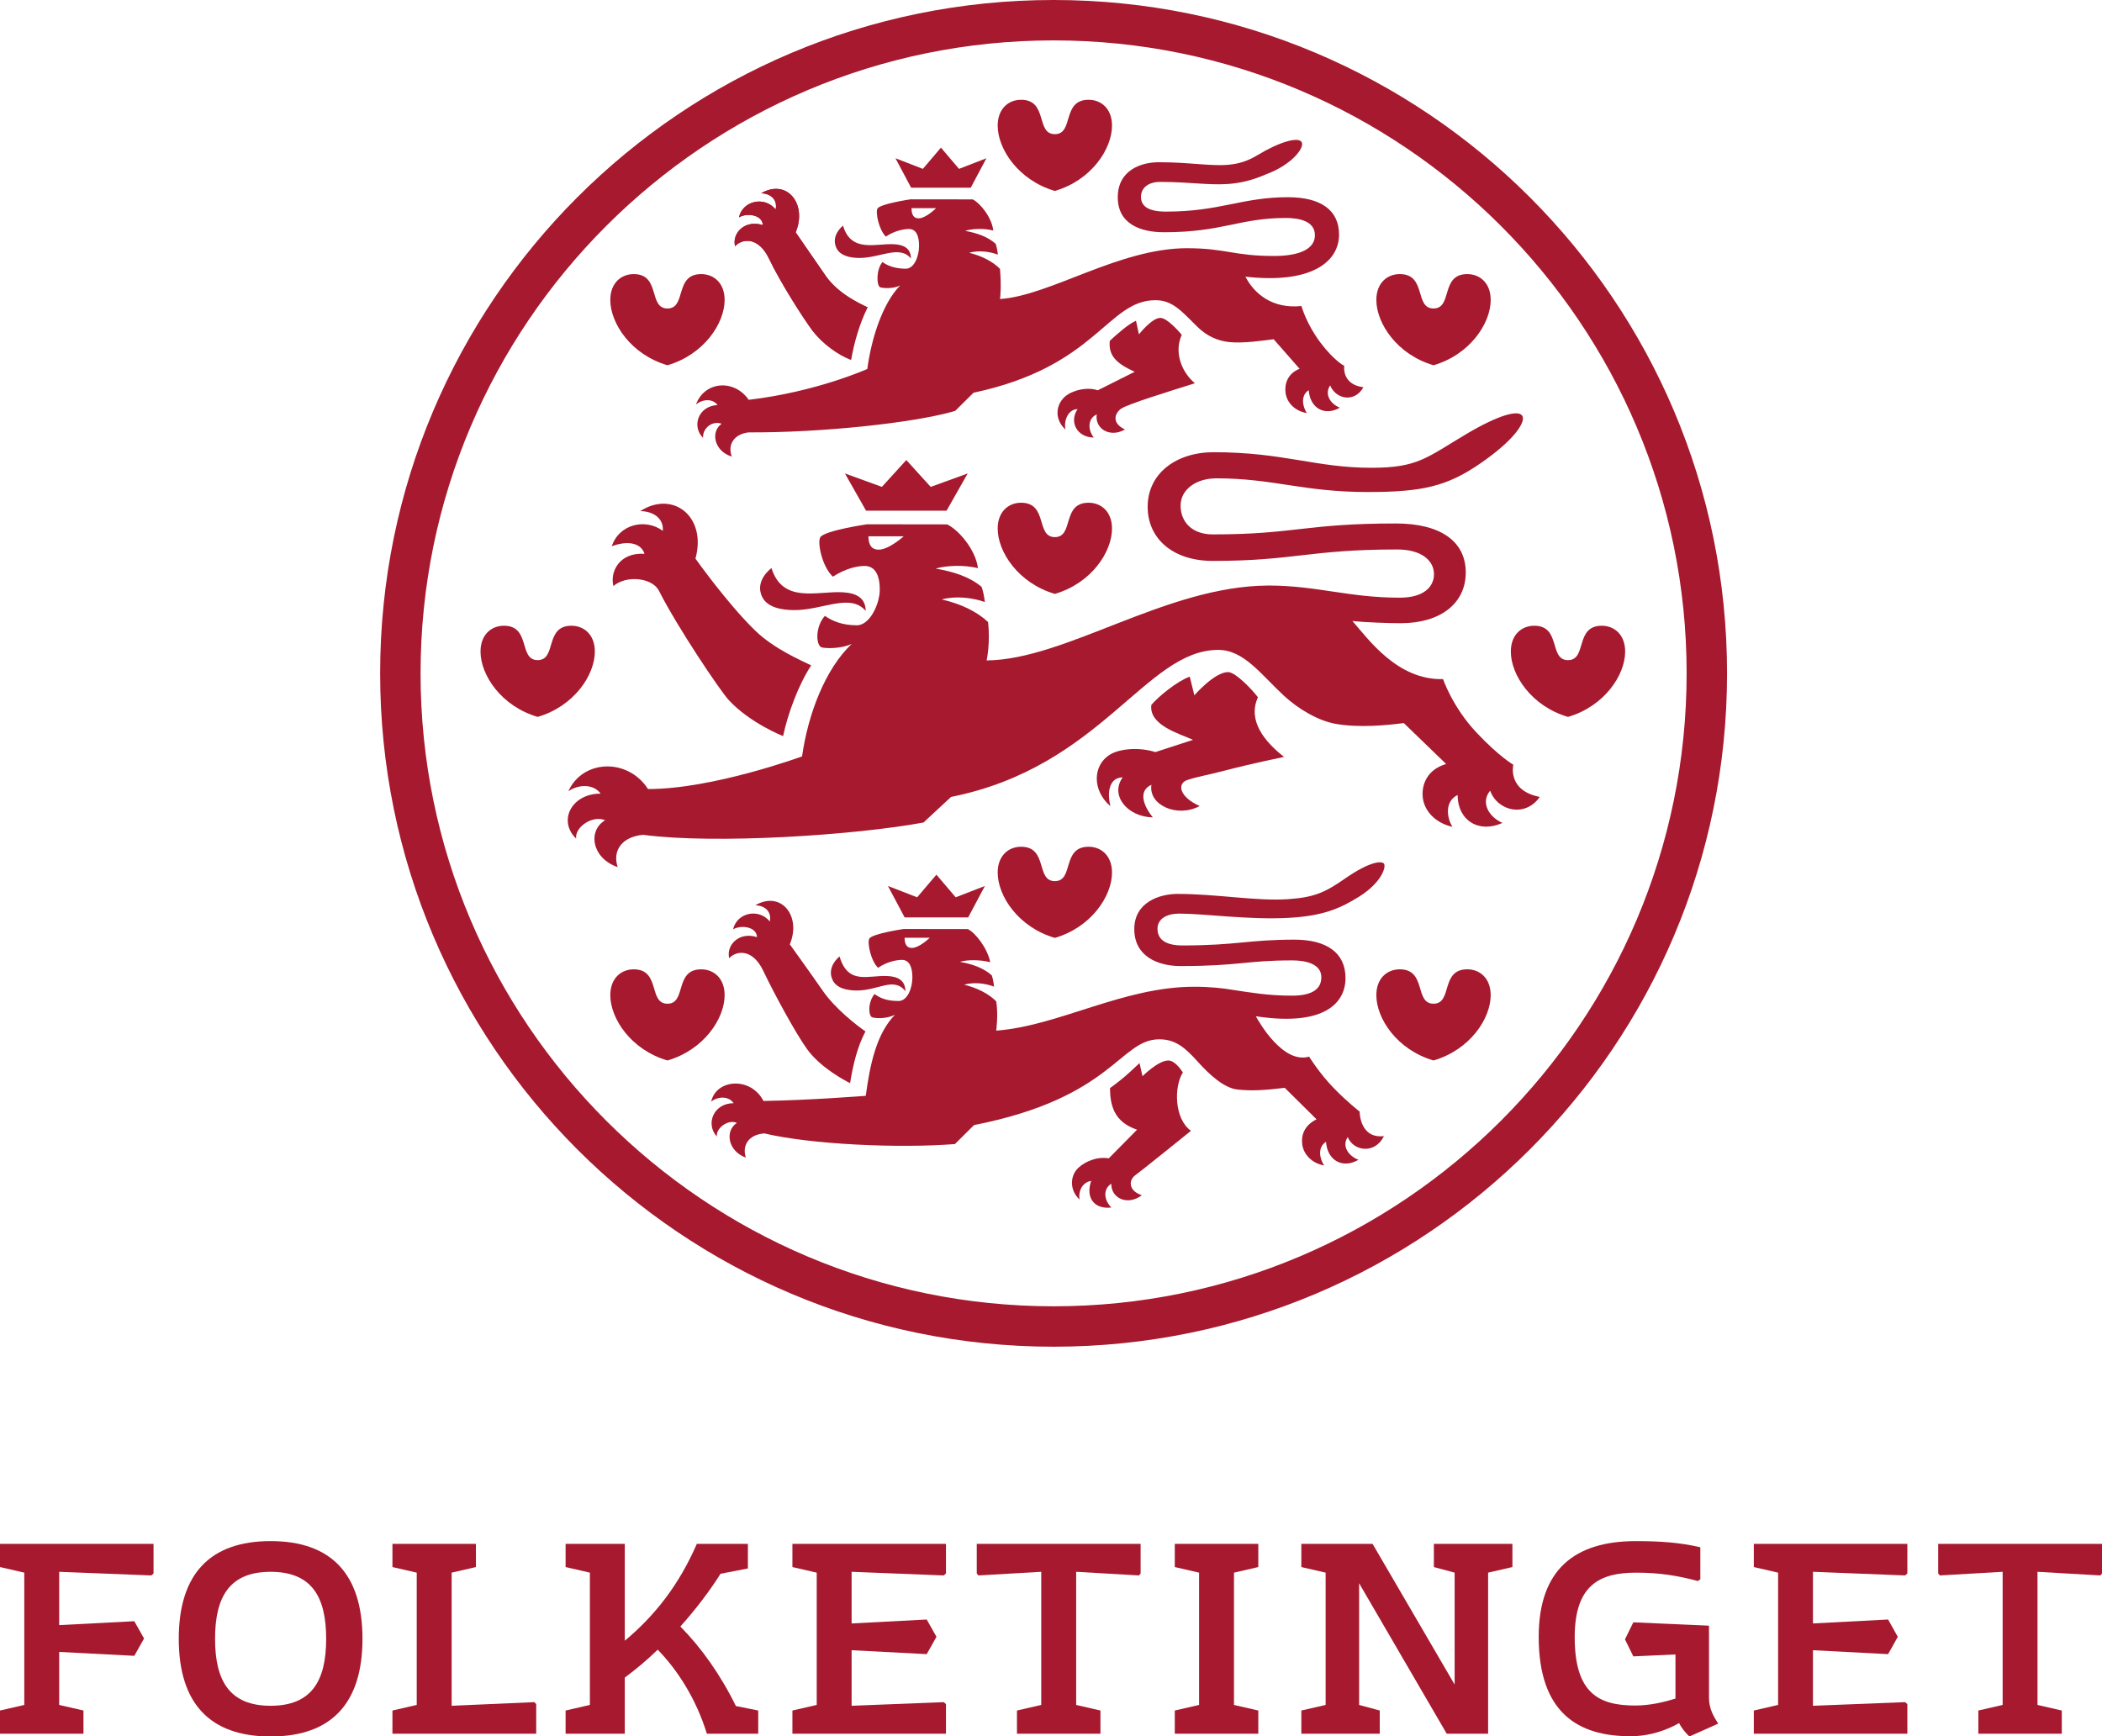 <svg Googl="true" version="1.1" viewBox="0 0 1066.7 881.3" xmlns="http://www.w3.org/2000/svg">
 <desc>Created with Sketch.</desc>
 <g id="folketinget-vertical-color" transform="matrix(6.387 0 0 6.387 -.28 -1.937)" fill="none" fill-rule="evenodd">
  <g fill="#a6192e">
   <g transform="translate(30)">
    <g transform="translate(.202)">
     <path d="m38.607 82.265c-0.629-0.437-2.366-1.747-3.403-3.244-1.063-1.534-2.609-3.676-2.609-3.676 0.939-2.235-0.676-4.295-2.74-3.107 0.825 0.035 1.305 0.556 1.15 1.287-0.898-1.09-2.628-0.68-2.914 0.628 0.65-0.381 1.877-0.198 1.896 0.619-1.434-0.462-2.462 0.646-2.207 1.676 0.6-0.644 1.874-0.742 2.702 0.995 0.872 1.833 2.594 5.001 3.501 6.251 1.047 1.443 2.966 2.465 3.401 2.68 0.243-1.508 0.597-2.942 1.223-4.109"/>
     <path d="m32.061 58.797c0.371-1.749 1.196-4.031 2.231-5.619-0.773-0.385-2.939-1.297-4.452-2.769-2.236-2.176-4.742-5.716-4.742-5.716 0.916-3.317-1.766-5.459-4.386-3.775 1.037 0.013 1.874 0.572 1.794 1.57-1.369-1.019-3.482-0.535-4.053 1.221 1.07-0.405 2.273-0.379 2.601 0.602-2.052-0.125-2.758 1.479-2.473 2.563 0.982-0.868 3.076-0.698 3.622 0.384 1.416 2.811 4.835 7.914 5.548 8.684 1.694 1.83 4.309 2.855 4.309 2.855"/>
     <path d="m12.562 57.271c2.896-0.846 4.542-3.33 4.542-5.19 0-1.36-0.876-2.054-1.859-2.054-2.155 0-1.148 2.733-2.683 2.733s-0.528-2.733-2.685-2.733c-0.98 0-1.856 0.693-1.856 2.054 0 1.859 1.644 4.344 4.541 5.19"/>
     <path d="m22.874 84.574c2.897-0.846 4.542-3.33 4.542-5.19 0-1.36-0.876-2.053-1.858-2.053-2.154 0-1.148 2.733-2.684 2.733-1.535 0-0.527-2.733-2.683-2.733-0.982 0-1.858 0.693-1.858 2.053 0 1.86 1.644 4.344 4.541 5.19"/>
     <path d="m22.874 29.328c2.897-0.846 4.542-3.33 4.542-5.19 0-1.36-0.876-2.054-1.858-2.054-2.154 0-1.148 2.733-2.684 2.733-1.535 0-0.527-2.733-2.683-2.733-0.982 0-1.858 0.694-1.858 2.054 0 1.86 1.644 4.344 4.541 5.19"/>
     <path d="m38.135 20.801c1.636 0 3.197-1.054 4.084 0.047-0.011-0.831-0.583-1.099-1.353-1.138-1.448-0.075-3.4 0.705-4.043-1.477 0 0-1.002 0.77-0.524 1.779 0.288 0.607 1.062 0.789 1.835 0.789"/>
     <path d="m37.929 79.014c1.724 0 2.915-1.111 3.849 0.049-0.011-0.875-0.614-1.158-1.426-1.2-1.526-0.079-3.128 0.743-3.805-1.556 0 0-1.056 0.811-0.552 1.875 0.303 0.639 1.119 0.832 1.934 0.832"/>
     <path d="m97.108 50.028c-2.156 0-1.148 2.733-2.684 2.733-1.535 0-0.527-2.733-2.683-2.733-0.982 0-1.858 0.693-1.858 2.054 0 1.86 1.644 4.344 4.541 5.19 2.897-0.846 4.542-3.33 4.542-5.19 0-1.36-0.876-2.054-1.858-2.054"/>
     <path d="m53.654 42.985c-1.535 0-0.528-2.732-2.686-2.732-0.98 0-1.856 0.693-1.856 2.054 0 1.859 1.646 4.343 4.542 5.19 2.897-0.846 4.541-3.33 4.541-5.19 0-1.36-0.876-2.054-1.858-2.054-2.154 0-1.148 2.732-2.683 2.732"/>
     <path d="m53.654 15.476c2.897-0.846 4.541-3.33 4.541-5.19 0-1.36-0.876-2.054-1.858-2.054-2.154 0-1.148 2.733-2.683 2.733-1.535 0-0.528-2.733-2.686-2.733-0.98 0-1.856 0.694-1.856 2.054 0 1.859 1.646 4.343 4.542 5.19"/>
     <path d="m53.654 70.323c-1.535 0-0.528-2.733-2.686-2.733-0.98 0-1.856 0.694-1.856 2.054 0 1.86 1.646 4.344 4.542 5.19 2.897-0.846 4.541-3.33 4.541-5.19 0-1.36-0.876-2.054-1.858-2.054-2.154 0-1.148 2.733-2.683 2.733"/>
     <path d="m86.424 77.33c-2.156 0-1.148 2.733-2.684 2.733s-0.529-2.733-2.685-2.733c-0.98 0-1.858 0.694-1.858 2.054 0 1.86 1.646 4.344 4.543 5.19 2.897-0.846 4.542-3.33 4.542-5.19 0-1.36-0.876-2.054-1.858-2.054"/>
     <path d="m83.741 29.328c2.897-0.846 4.542-3.331 4.542-5.19 0-1.36-0.876-2.054-1.858-2.054-2.156 0-1.148 2.733-2.684 2.733s-0.529-2.733-2.685-2.733c-0.98 0-1.858 0.694-1.858 2.054 0 1.859 1.646 4.344 4.543 5.19"/>
     <polyline points="46.971 15.219 48.215 12.88 46.039 13.723 44.603 12.035 43.167 13.723 40.991 12.88 42.233 15.219 46.971 15.219"/>
     <path d="m60.011 93.719c0.43-0.302 4.456-3.556 4.456-3.556-1.331-0.95-1.361-3.505-0.642-4.642-0.264-0.395-0.708-0.946-1.155-0.946-0.805 0-2.054 1.251-2.054 1.251l-0.233-1.044c-0.21 0.18-0.682 0.652-1.17 1.068-0.595 0.506-1.179 0.922-1.179 0.922 0.018 1.369 0.308 2.679 2.151 3.302l-2.246 2.276c-0.968-0.158-1.871 0.265-2.382 0.72-0.738 0.657-0.732 1.837 0.062 2.553-0.114-0.512 0.127-1.357 0.922-1.48-0.465 1.334 0.24 2.274 1.603 2.115-0.576-0.565-0.696-1.452-0.007-1.892-0.018 1.185 1.325 1.763 2.428 0.915-1.056-0.34-1.056-1.17-0.554-1.562"/>
     <polyline points="46.768 73.203 48.093 70.708 45.774 71.608 44.243 69.809 42.712 71.608 40.393 70.708 41.718 73.203 46.768 73.203"/>
     <path d="m30.412 47.76c0.398 0.788 1.472 1.025 2.546 1.025 2.27 0 4.437-1.369 5.666 0.06-0.014-1.079-0.808-1.428-1.877-1.479-2.009-0.097-4.717 0.916-5.609-1.919 0 0-1.39 1-0.726 2.312"/>
     <polyline points="41.851 36.861 39.912 38.994 36.975 37.928 38.653 40.886 45.049 40.886 46.726 37.928 43.789 38.994 41.851 36.861"/>
     <path d="m57.951 60.32c-1.263 0.845-1.353 2.778 0.118 4.046-0.233-0.905-0.21-2.264 0.974-2.29-1.034 1.426 0.38 3.151 2.399 3.179-0.733-0.876-1.204-2.11-0.115-2.588-0.253 1.617 2.061 2.648 3.834 1.686-1.652-0.733-1.806-1.799-0.968-2.072 0.873-0.284 1.397-0.337 2.976-0.748 2.261-0.589 4.696-1.082 4.696-1.082-1.541-1.202-2.923-2.889-2.075-4.737-0.402-0.545-1.766-2.003-2.375-2.003-1.077 0-2.677 1.843-2.677 1.843l-0.366-1.482c-1.019 0.373-2.475 1.569-3.052 2.248-0.204 1.628 2.27 2.295 3.315 2.774l-2.996 0.974c-1.236-0.4-2.857-0.307-3.69 0.251"/>
     <path d="m39.649 43.982c-0.516 0-0.808-0.33-0.808-1.063h2.804s-1.168 1.063-1.996 1.063zm50.43 17.089s-1.102-0.622-2.918-2.548c-1.912-2.028-2.663-4.253-2.663-4.253-3.638 0.09-5.932-3.178-7.203-4.62l0.018 0.001c1.041 0.116 2.955 0.176 3.816 0.176 3.154 0 5.172-1.565 5.172-4.031 0-2.508-2.057-3.895-5.549-3.895-7.179 0-8.05 0.869-14.553 0.869-1.681 0-2.555-1.026-2.555-2.285 0-1.26 1.197-2.171 2.847-2.171 4.536 0 6.873 1.088 12.032 1.088 4.355 0 6.312-0.456 8.983-2.305 2.749-1.903 3.617-3.344 3.263-3.784-0.355-0.44-1.905-0.01-4.399 1.467-3.167 1.875-3.844 2.696-7.571 2.696-4.415 0-6.986-1.238-12.533-1.238-2.962 0-5.239 1.677-5.239 4.342 0 2.492 1.964 4.296 5.173 4.296 6.462 0 7.69-0.91 14.654-0.91 1.967 0 2.923 0.913 2.923 1.965 0 0.95-0.744 1.867-2.718 1.867-4.051 0-6.542-0.951-10.378-0.965l-0.003-0.001c-0.01 0-0.021 6.29e-4 -0.031 6.29e-4 -0.016 0-0.03-6.29e-4 -0.047-6.29e-4l0.004 0.002c-8.134 0.036-16.034 5.883-22.37 5.951 0 0 0.305-1.386 0.11-3.055-0.86-0.809-2.095-1.421-3.68-1.795 1.077-0.286 2.39-0.159 3.427 0.208-0.052-0.449-0.157-0.957-0.263-1.21-0.982-0.815-2.238-1.202-3.648-1.448 0.834-0.24 2.2-0.314 3.364-0.036-0.193-1.487-1.547-3.045-2.45-3.475l-6.356-0.009s-3.357 0.492-3.717 1.024c-0.264 0.391 0.143 2.365 0.997 3.139 1.034-0.669 1.954-0.851 2.521-0.851 0.86 0 1.204 0.775 1.204 1.883 0 1.107-0.775 2.832-1.822 2.832-1.138 0-1.936-0.327-2.538-0.748-0.793 0.875-0.713 2.363-0.259 2.501 0.301 0.095 1.553 0.125 2.389-0.277-2.105 2.01-3.461 5.546-3.945 8.942 0 0-7.102 2.607-12.239 2.594-1.593-2.475-5.176-2.372-6.33 0.177 0.783-0.558 2-0.603 2.563 0.187-2.328-6.3e-4 -3.408 2.184-1.94 3.575-0.145-0.853 1.246-1.897 2.3-1.461-1.424 0.858-1.037 3.036 0.997 3.725-0.435-1.303 0.33-2.412 2.019-2.566 5.721 0.763 16.828 0.031 22.278-0.977l2.192-2.034c11.949-2.385 15.45-11.684 21.228-11.684 2.036 0 3.398 1.957 5.21 3.636 1.19 1.102 2.778 2.014 4.152 2.248 1.859 0.317 3.992 0.111 5.38-0.068l3.365 3.252c-1.45 0.422-1.928 1.544-1.869 2.536 0.069 1.165 1.007 2.156 2.374 2.459-0.423-0.641-0.68-1.996 0.405-2.532 0.009 2.025 1.678 3.068 3.563 2.221-1.119-0.5-1.744-1.647-0.976-2.563 0.58 1.616 2.782 2.159 3.941 0.496-2.609-0.508-2.102-2.558-2.102-2.558z"/>
     <path d="m42.827 17.655c-0.359 0-0.563-0.251-0.563-0.809h1.954s-0.815 0.809-1.392 0.809zm33.818 11.718s-0.781-0.379-1.879-1.83c-1.138-1.506-1.52-2.921-1.52-2.921-2.341 0.245-3.767-1.01-4.452-2.333 5.226 0.592 7.439-1.167 7.439-3.344 0-1.956-1.462-2.97-4.065-2.97-3.663 0-5.36 1.144-9.692 1.144-1.415 0-1.98-0.447-1.98-1.167 0-0.72 0.578-1.194 1.535-1.194 2.297 0 3.836 0.278 5.402 0.164 0.94-0.069 1.89-0.279 3.02-0.775 2.025-0.748 3.069-2.114 2.81-2.552-0.26-0.438-1.734-0.041-3.531 1.05-0.751 0.456-1.451 0.666-2.2 0.743-1.452 0.151-3.084-0.193-5.62-0.193-1.434 0-3.259 0.65-3.259 2.787 0 2.136 1.826 2.776 3.677 2.776 4.67 0 5.981-1.134 9.692-1.134 1.054 0 2.294 0.255 2.294 1.368 0 1.112-1.243 1.654-3.261 1.654-3.174 0-3.833-0.614-6.879-0.617l-0.004-0.002c-5.436 0-10.885 3.772-14.875 4.039 0 0 0.125-0.946-0.004-2.399-0.573-0.575-1.396-1.011-2.451-1.277 0.718-0.204 1.593-0.113 2.283 0.148-0.035-0.32-0.104-0.68-0.175-0.861-0.654-0.58-1.491-0.855-2.43-1.029 0.556-0.172 1.465-0.224 2.241-0.026-0.129-1.058-1.031-2.167-1.633-2.473l-4.933-0.006s-2.392 0.35-2.632 0.729c-0.176 0.278 0.096 1.683 0.664 2.234 0.689-0.477 1.457-0.606 1.835-0.606 0.573 0 0.802 0.551 0.802 1.339 0 0.788-0.362 1.818-1.059 1.818-0.834 0-1.445-0.232-1.846-0.532-0.528 0.622-0.475 1.914-0.172 2.012 0.201 0.067 1.019 0.135 1.576-0.151-1.403 1.43-2.289 4.224-2.611 6.639 0 0-4.053 1.823-9.423 2.45-1.161-1.68-3.525-1.472-4.189 0.375 0.499-0.426 1.307-0.502 1.713 0.038-1.548 0.085-2.069 1.703-1.15 2.611-0.055-0.781 0.754-1.394 1.473-1.123-0.914 0.661-0.57 2.195 0.81 2.609-0.349-0.93 0.15-1.776 1.324-1.922v-6.29e-4c5.691 0.031 13.084-0.731 16.42-1.704l1.46-1.448c9.816-2.077 10.612-7.352 14.462-7.352 1.356 0 2.094 0.897 3.301 2.091 0.793 0.785 1.671 1.153 2.597 1.241 1.117 0.106 2.586-0.121 3.488-0.23l2.06 2.347c-0.943 0.374-1.206 1.196-1.117 1.897 0.103 0.822 0.773 1.477 1.697 1.621-0.313-0.433-0.549-1.381 0.145-1.818 0.104 1.437 1.265 2.09 2.476 1.391-0.769-0.296-1.24-1.077-0.774-1.768 0.464 1.117 1.954 1.387 2.643 0.147-1.759-0.225-1.521-1.706-1.521-1.706z"/>
     <path d="m42.29 75.632c-0.368 0-0.576-0.252-0.576-0.81h2.002s-0.834 0.81-1.425 0.81zm35.585 13.006s-0.929-0.705-2.084-1.893c-1.102-1.134-1.938-2.475-1.938-2.475-2.061 0.6-3.957-2.709-4.23-3.21 0.077 0.011 0.154 0.021 0.233 0.033 5.213 0.739 6.891-1.086 6.891-3.069 0-1.983-1.462-3.051-4.065-3.051-3.664 0-4.561 0.46-8.893 0.46-1.415 0-1.981-0.532-1.981-1.326 0-0.795 0.754-1.204 1.712-1.204 2.096 0 5.523 0.511 8.701 0.338 2.675-0.146 4.059-0.713 5.627-1.699 1.767-1.112 2.158-2.372 1.944-2.62-0.152-0.174-0.974-0.274-3.139 1.233-1.514 1.056-2.402 1.468-4.504 1.603-2.555 0.165-5.573-0.419-8.748-0.419-1.435 0-3.436 0.662-3.436 2.797 0 2.135 1.826 2.935 3.676 2.935 4.671 0 5.182-0.45 8.891-0.45 1.054 0 2.295 0.278 2.295 1.34s-0.938 1.463-2.331 1.463c-1.942 0-3.3-0.253-4.645-0.451-0.826-0.141-1.825-0.257-3.129-0.257-5.66 0-10.755 3.115-15.729 3.487 0 0 0.175-1.217 5e-3 -2.323-0.596-0.599-1.454-1.053-2.553-1.33 0.748-0.212 1.658-0.118 2.377 0.154-0.036-0.333-0.109-0.708-0.182-0.896-0.681-0.604-1.553-0.891-2.53-1.072 0.578-0.179 1.601-0.176 2.408 0.029-0.209-1.083-1.148-2.312-1.775-2.631l-5.107-0.007s-2.472 0.365-2.721 0.759c-0.183 0.29 0.099 1.752 0.692 2.326 0.717-0.496 1.498-0.631 1.891-0.631 0.597 0 0.836 0.574 0.836 1.394 0 0.82-0.376 1.874-1.102 1.874-0.941 0-1.486-0.242-1.903-0.554-0.55 0.648-0.496 1.757-0.179 1.852 0.383 0.115 1.219 0.092 1.799-0.205-1.459 1.489-1.984 3.925-2.32 6.441 0 0-4.401 0.352-8.128 0.409-1.008-1.956-3.759-1.745-4.153 0.048 0.541-0.418 1.385-0.456 1.781 0.128-1.616 0.009-2.24 1.667-1.329 2.66-0.105-0.632 0.856-1.413 1.59-1.094-0.985 0.642-0.705 2.256 0.71 2.757-0.316-0.986 0.239-1.83 1.468-1.922 3.676 0.875 10.621 1.201 15.143 0.848l1.52-1.508c11.064-2.177 11.569-6.817 14.72-6.817 1.302 0 2.072 0.685 3.076 1.8 0.9 1 2.064 2.073 3.131 2.19 1.129 0.123 2.153 0.061 3.762-0.134l2.526 2.502c-0.954 0.475-1.236 1.23-1.135 2.003 0.106 0.815 0.817 1.515 1.738 1.659-0.325-0.451-0.576-1.419 0.148-1.875 0.108 1.496 1.319 2.159 2.58 1.431-0.8-0.308-1.34-1.086-0.854-1.805 0.483 1.163 2.194 1.345 2.877-0.079-1.936 0.228-1.93-1.946-1.93-1.946z"/>
     <path d="m38.78 24.727c-0.692-0.323-2.363-1.101-3.344-2.517-1.063-1.534-2.376-3.444-2.376-3.444 0.939-2.235-0.676-4.295-2.74-3.107 0.826 0.035 1.306 0.556 1.15 1.287-0.898-1.09-2.628-0.68-2.914 0.628 0.65-0.38 1.877-0.198 1.896 0.619-1.434-0.462-2.462 0.646-2.207 1.676 0.6-0.644 1.874-0.742 2.702 0.996 0.872 1.832 2.638 4.637 3.501 5.785 0.708 0.943 2.032 1.912 3.018 2.256 0.252-1.438 0.694-2.942 1.314-4.179"/>
     <path d="m38.78 24.727c-0.692-0.323-2.363-1.101-3.344-2.517-1.063-1.534-2.376-3.444-2.376-3.444 0.939-2.235-0.676-4.295-2.74-3.107 0.826 0.035 1.306 0.556 1.15 1.287-0.898-1.09-2.628-0.68-2.914 0.628 0.65-0.38 1.877-0.198 1.896 0.619-1.434-0.462-2.462 0.646-2.207 1.676 0.6-0.644 1.874-0.742 2.702 0.996 0.872 1.832 2.656 4.624 3.501 5.785"/>
     <path d="m58.902 32.79c0.484-0.361 3.886-1.401 5.877-2.033-1.027-0.856-1.685-2.426-1.043-3.848-0.306-0.367-1.184-1.344-1.704-1.344-0.676 0-1.699 1.311-1.699 1.311l-0.232-1.085c-0.629 0.272-1.528 1.087-2.083 1.596-0.101 1.092 0.393 1.754 1.985 2.458l-2.942 1.474c-0.824-0.285-1.898-0.016-2.453 0.381-0.841 0.602-1.088 1.84-0.108 2.741-0.155-0.644 0.171-1.611 0.96-1.629-0.689 1.014-0.057 2.241 1.287 2.262-0.488-0.624-0.492-1.501 0.234-1.842-0.168 1.151 1.063 1.884 2.244 1.2-1.101-0.522-0.797-1.289-0.323-1.643"/>
     <path d="m53.554 0.303c-29.552 0-53.508 23.956-53.508 53.508 0 29.552 23.956 53.508 53.508 53.508 29.552 0 53.508-23.956 53.508-53.508 0-29.552-23.956-53.508-53.508-53.508zm0 3.21c27.734 0 50.297 22.564 50.297 50.297 0 27.734-22.564 50.298-50.297 50.298s-50.297-22.564-50.297-50.298c0-27.734 22.564-50.297 50.297-50.297z"/>
    </g>
   </g>
   <g id="Group" transform="translate(0,122.7)">
    <polyline points="12.243 2.64 12.067 2.795 4.747 2.506 4.747 6.743 10.714 6.433 11.49 7.807 10.714 9.183 4.747 8.873 4.747 13.086 6.676 13.53 6.676 15.37 0.044 15.37 0.044 13.53 1.974 13.086 1.974 2.573 0.044 2.129 0.044 0.289 12.243 0.289 12.243 2.64"/>
    <path d="m25.959 7.829c0-3.37-1.176-5.322-4.414-5.322s-4.414 1.952-4.414 5.322c0 3.371 1.176 5.324 4.414 5.324s4.414-1.953 4.414-5.324zm-11.711 0c0-5.145 2.484-7.762 7.297-7.762s7.298 2.617 7.298 7.762c0 5.147-2.485 7.764-7.298 7.764s-7.297-2.617-7.297-7.764z"/>
    <polyline points="42.648 13.019 42.648 15.37 31.225 15.37 31.225 13.53 33.154 13.086 33.154 2.573 31.225 2.129 31.225 0.289 37.857 0.289 37.857 2.129 35.928 2.573 35.928 13.153 42.493 12.864 42.648 13.019"/>
    <path d="m60.287 13.53v1.841h-4.08c-0.865-2.793-2.33-5.057-3.905-6.677-0.865 0.843-1.752 1.575-2.617 2.218v4.459h-4.702v-1.841l1.93-0.444v-10.513l-1.93-0.444v-1.84h4.702v7.695c2.395-1.996 4.304-4.435 5.724-7.695h4.058v1.952l-2.174 0.42c-0.908 1.442-2.018 2.883-3.193 4.192 1.642 1.664 3.171 3.792 4.414 6.322l1.774 0.355"/>
    <polyline points="67.707 2.506 67.707 6.61 73.674 6.298 74.45 7.673 73.674 9.049 67.707 8.738 67.707 13.153 75.027 12.864 75.204 13.019 75.204 15.37 63.004 15.37 63.004 13.53 64.935 13.086 64.935 2.573 63.004 2.129 63.004 0.289 75.204 0.289 75.204 2.64 75.027 2.795 67.707 2.506"/>
    <polyline points="90.67 2.64 90.538 2.795 85.549 2.506 85.549 13.086 87.478 13.53 87.478 15.37 80.845 15.37 80.845 13.53 82.774 13.086 82.774 2.506 77.785 2.795 77.651 2.64 77.651 0.289 90.67 0.289 90.67 2.64"/>
    <polyline points="98.088 2.573 98.088 13.086 100.02 13.53 100.02 15.37 93.385 15.37 93.385 13.53 95.315 13.086 95.315 2.573 93.385 2.129 93.385 0.289 100.02 0.289 100.02 2.129 98.088 2.573"/>
    <polyline points="120.21 2.129 118.28 2.573 118.28 15.37 114.99 15.37 108.03 3.415 108.03 13.086 109.67 13.53 109.67 15.37 103.44 15.37 103.44 13.53 105.37 13.086 105.37 2.573 103.44 2.129 103.44 0.289 109.1 0.289 115.62 11.466 115.62 2.573 113.97 2.129 113.97 0.289 120.21 0.289 120.21 2.129"/>
    <path d="m136.56 14.572-2.284 1.021c-0.287-0.267-0.598-0.621-0.821-1.065-0.82 0.465-2.172 1.044-3.881 1.044-4.103 0-7.275-1.821-7.275-7.898 0-5.344 2.86-7.606 7.717-7.606 1.931 0 3.484 0.11 5.124 0.487v2.55l-0.199 0.134c-1.575-0.421-3.016-0.665-4.901-0.665-2.863 0-4.881 0.954-4.881 5.124 0 4.436 1.886 5.434 4.792 5.434 1.198 0 2.307-0.267 3.215-0.554v-3.506l-3.349 0.155-0.664-1.353 0.664-1.353 6.011 0.265v5.723c0 0.886 0.378 1.508 0.731 2.062"/>
    <polyline points="144.09 2.506 144.09 6.61 150.06 6.298 150.83 7.673 150.06 9.049 144.09 8.738 144.09 13.153 151.41 12.864 151.59 13.019 151.59 15.37 139.39 15.37 139.39 13.53 141.32 13.086 141.32 2.573 139.39 2.129 139.39 0.289 151.59 0.289 151.59 2.64 151.41 2.795 144.09 2.506"/>
    <polyline points="167.06 2.64 166.92 2.795 161.93 2.506 161.93 13.086 163.86 13.53 163.86 15.37 157.23 15.37 157.23 13.53 159.16 13.086 159.16 2.506 154.17 2.795 154.04 2.64 154.04 0.289 167.06 0.289 167.06 2.64"/>
   </g>
  </g>
 </g>
</svg>
